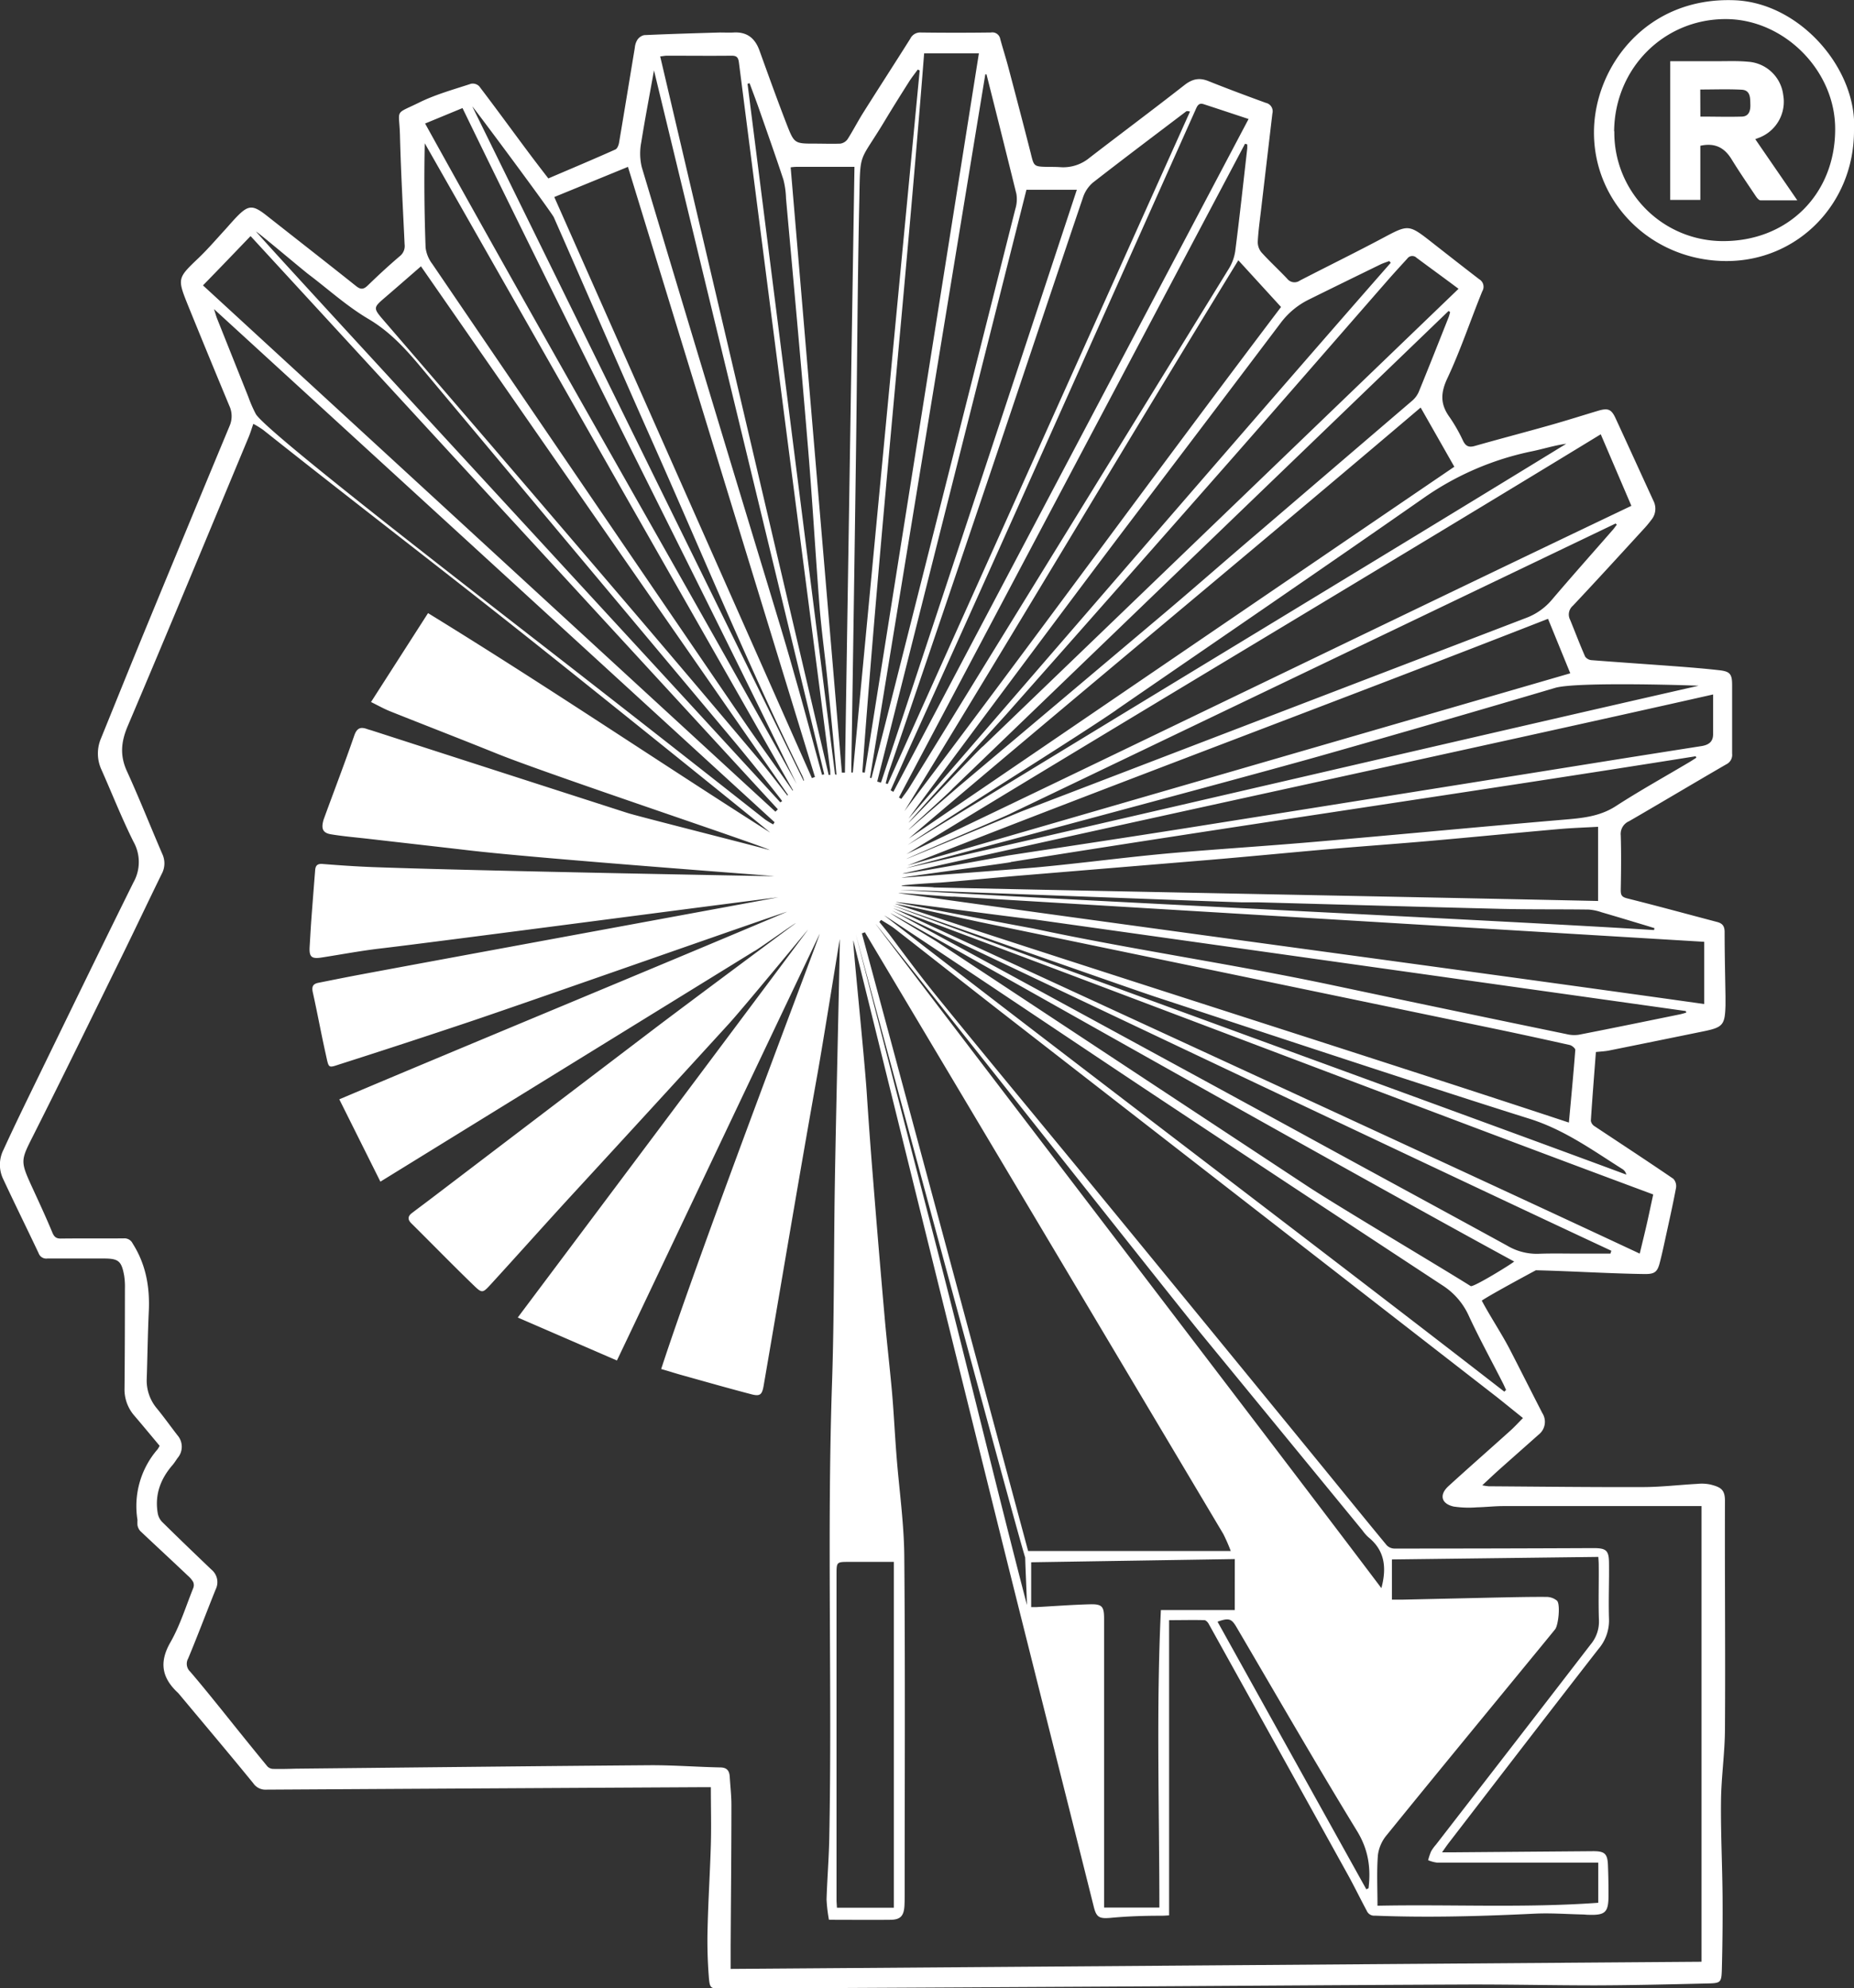 <svg id="Capa_1" data-name="Capa 1" xmlns="http://www.w3.org/2000/svg" viewBox="0 0 492.26 527.96"><rect x="0" y="0" width="492.26" height="527.96" fill="#333333" stroke="none"/><path d="M74.12,397.6c-2.3-2.75-4.46-5.37-6.66-7.94a10.59,10.59,0,0,1-2.66-7.3c.09-8.85.1-17.7.11-26.54a19,19,0,0,0-.2-3.38c-.7-3.92-1.52-4.57-5.41-4.57-5,0-10,0-15,0a2.14,2.14,0,0,1-2.3-1.4c-3.15-6.66-6.42-13.27-9.53-19.95a8.79,8.79,0,0,1,.21-7.56c3-6.56,6.2-13.09,9.37-19.6,8.35-17.15,16.67-34.31,25.14-51.4a11,11,0,0,0,0-10.75c-3.11-6.23-5.67-12.74-8.5-19.12a10.22,10.22,0,0,1-.14-8.32c3.95-9.73,7.87-19.47,11.87-29.18q11.09-26.91,22.27-53.78a6.53,6.53,0,0,0-.06-5.37q-5.55-13.33-11-26.74c-2.86-7.11-2.75-7.18,2.81-12.49,2.3-2.2,4.4-4.62,6.57-7,1.13-1.22,2.2-2.5,3.34-3.7,3.32-3.48,4.45-3.53,8.23-.55,7.88,6.21,15.8,12.38,23.65,18.64,1.24,1,2,1,3.16-.12,2.76-2.68,5.59-5.3,8.52-7.79a3.41,3.41,0,0,0,1.26-3.09c-.45-9.7-1-19.4-1.24-29.11-.21-7.06-1.58-5.29,5.08-8.57,4.36-2.16,9.15-3.47,13.8-5a2.43,2.43,0,0,1,2.15.65c4.31,5.65,8.49,11.4,12.74,17.1,1.86,2.5,3.78,5,5.63,7.39,6-2.57,11.94-5.06,17.81-7.69.55-.25.91-1.3,1-2,1.41-8.31,2.76-16.64,4.15-25a4.89,4.89,0,0,1,.65-2.07,3,3,0,0,1,1.81-1.29c6.71-.31,13.43-.5,20.14-.7,1.2,0,2.4.06,3.59,0,3.59-.22,5.73,1.51,6.91,4.79,2.37,6.57,4.73,13.13,7.25,19.64,2,5.12,2.09,5.08,7.63,5.08,2.2,0,4.4.09,6.59,0a2.89,2.89,0,0,0,1.91-1.16c1.5-2.35,2.77-4.85,4.26-7.2,4.11-6.53,8.31-13,12.41-19.52a2.92,2.92,0,0,1,2.85-1.63q9.27.12,18.55,0a2.12,2.12,0,0,1,2.47,1.7c.68,2.5,1.48,5,2.14,7.47,2,7.57,4,15.15,5.93,22.75.9,3.66.77,3.69,4.68,3.77,1.06,0,2.13,0,3.19.07a10.91,10.91,0,0,0,7.77-2.49c8.37-6.45,16.85-12.77,25.18-19.29,2.07-1.62,3.93-2.07,6.38-1.08,5,2,10.16,3.93,15.28,5.79a2.29,2.29,0,0,1,1.71,2.84c-1,8.51-2,17-3,25.53-.33,2.84-.74,5.68-.88,8.53a4.28,4.28,0,0,0,1,2.82c2.18,2.41,4.59,4.61,6.84,7a2.45,2.45,0,0,0,3.34.46c7.32-3.78,14.72-7.41,22-11.28,6.77-3.61,6.89-3.69,12.87,1,4.24,3.32,8.48,6.65,12.75,9.93a2.31,2.31,0,0,1,.81,3.2c-3.13,7.69-5.75,15.61-9.27,23.11-1.85,3.94-1.87,6.93.6,10.32a43,43,0,0,1,3.55,6.23c.71,1.45,1.51,1.87,3.11,1.42,6.71-1.91,13.46-3.67,20.17-5.57,4.22-1.19,8.4-2.53,12.6-3.78,2.62-.78,3.52-.44,4.64,2,3.37,7.29,6.69,14.61,10.05,21.91a4.62,4.62,0,0,1-.56,5.06c-.56.74-1.14,1.47-1.77,2.15-6.33,6.91-12.65,13.84-19.07,20.66a3.05,3.05,0,0,0-.73,3.71c1.34,3.26,2.57,6.56,4,9.79a2.31,2.31,0,0,0,1.69.94c7.56.59,15.12,1.09,22.68,1.66,3.7.28,7.41.58,11.11,1,3,.32,3.54,1,3.54,4,0,6.06,0,12.11,0,18.16a2.78,2.78,0,0,1-1.57,2.85c-8.63,5-17.19,10.12-25.81,15.11a3.67,3.67,0,0,0-2.19,3.74c.15,4.85.09,9.71,0,14.56,0,1.34.28,1.82,1.75,2.19,8,2,15.93,4.17,23.89,6.27,1.42.38,1.94,1.15,1.94,2.7,0,5.65.14,11.3.23,17,0,.79,0,1.59,0,2.39-.14,5.21-.67,5.87-5.72,6.91q-12.58,2.58-25.19,5.12c-1.09.22-2.23.26-3.5.4-.46,6.1-.95,12.18-1.34,18.26a2.13,2.13,0,0,0,1,1.45c7,4.65,14,9.23,20.89,13.94a2.84,2.84,0,0,1,.73,2.39c-.79,4.24-1.74,8.45-2.66,12.67-.51,2.34-1,4.67-1.6,7-.66,2.7-1.38,3.27-4.07,3.24-9-.11-19.92-.8-28.89-1,0,0-11.81,6.32-14.36,8.06,2.19,4.14,5.31,8.82,7.47,13,2.9,5.61,5.72,11.26,8.61,16.87a4.31,4.31,0,0,1-1,5.73c-3.37,3-6.77,6-10.14,9-1.52,1.35-3,2.76-4.81,4.44a14.08,14.08,0,0,0,1.71.26c13.64.09,27.27.26,40.91.21,4.84,0,9.67-.59,14.52-.85a11.16,11.16,0,0,1,3.37.16c2.83.71,3.94,1.34,3.93,4.41-.07,20.09.13,40.18,0,60.26,0,6.51-1,13-1.05,19.51-.09,8.37.34,16.75.41,25.13q.07,9.78-.19,19.54c-.1,3.36-.32,3.57-3.6,3.65-10,.24-19.94.48-29.91.51-11.64,0-23.28-.27-34.92-.22-32.26.13-64.51.38-96.77.56q-50.18.28-100.36.52c-2.85,0-3.15,0-3.39-2.88a122.92,122.92,0,0,1-.34-13.3c.17-7.37.65-14.73.86-22.09.14-5,0-9.95,0-15.21h-2.73q-57.66.31-115.33.65a3.88,3.88,0,0,1-3.44-1.71c-6.47-7.93-13.08-15.75-19.64-23.61a5.66,5.66,0,0,0-.4-.44c-4.18-3.9-5-8-2-13.28,2.59-4.51,4.15-9.62,6.11-14.49A2.08,2.08,0,0,0,83,433.7a7,7,0,0,0-1.43-1.65c-4.2-4-8.44-7.89-12.63-11.86a3.28,3.28,0,0,1-.7-1.52,12.76,12.76,0,0,1,0-1.39,23,23,0,0,1,5.35-18.76A6.22,6.22,0,0,0,74.12,397.6ZM237.27,246.35c0-.1-62.35-4.66-81-6.86-9-1.05-18-2.06-26.92-3.09-3.24-.37-6.49-.64-9.7-1.17-2.09-.34-2.61-1.36-2.13-3.38a6.09,6.09,0,0,1,.25-.83c2.66-7.3,5.46-14.57,8-21.93.7-2.06,1.64-2.47,3.46-1.81.44.16.89.26,1.34.41q33.85,10.94,67.72,21.85c2.87.93,34.91,9,37.8,9.87-.75-.79-58.8-20.1-72.42-25.61-9.42-3.81-18.91-7.47-28.35-11.24-1.62-.65-3.15-1.52-5.07-2.46l15.14-23.61c31.24,19.18,60.23,38.82,90.84,58.27-1.34-1.24-42.91-34.73-63.1-50.79-23.88-19-47.55-37.09-71.45-56.08A22.77,22.77,0,0,0,99,126.23c-.54,1.55-.74,2.3-1.24,3.52-10.66,25.58-21.25,51.18-32.09,76.69-1.77,4.17-2.15,7.81-.24,12,3.31,7.25,6.24,14.67,9.4,22a5.87,5.87,0,0,1-.16,5.32c-3.6,7.34-7.08,14.73-10.69,22.07-7.7,15.69-15.36,31.4-23.22,47-3.57,7.09-3.75,7-.4,14.3,1.8,3.92,3.62,7.83,5.27,11.82.49,1.16,1,1.63,2.25,1.62,5.58-.07,11.17,0,16.76-.05a2.39,2.39,0,0,1,2.32,1.36c3.51,5.51,4.58,11.52,4.29,17.93-.28,6-.35,12-.55,17.95a11.5,11.5,0,0,0,2.7,7.93c1.89,2.31,3.63,4.75,5.46,7.12a4.61,4.61,0,0,1,.06,6c-.47.65-.88,1.34-1.4,1.94-3.16,3.66-4.72,7.83-3.91,12.69a4.47,4.47,0,0,0,1.11,2.31c4.35,4.29,8.76,8.53,13.18,12.75A4.3,4.3,0,0,1,89,435.74c-2.46,6.11-4.77,12.27-7.3,18.34a2.86,2.86,0,0,0,.54,3.5c2.86,3.33,5.61,6.75,8.37,10.16,4,5,8.06,10.05,12.13,15a2.19,2.19,0,0,0,1.49.66c2,.05,4,0,6-.06,31.53-.32,63.05-.68,94.58-.92,6,0,12.09.46,18.14.59,1.83,0,2.46.91,2.55,2.53.15,2.52.45,5,.44,7.56,0,12.38-.13,24.75-.2,37.12,0,2,0,4,0,6.29l257.78-1.9v-121h-2.35q-25.14,0-50.29,0c-2.32,0-4.64.28-7,.33a27.29,27.29,0,0,1-6.14-.2c-3.34-.73-3.93-3.13-1.42-5.42,5.4-4.93,10.9-9.75,16.33-14.64,1.2-1.07,2.28-2.27,3.46-3.45-2.57-2.05-4.78-3.86-7-5.62q-65-50.48-130-101c-9.92-7.71-19.78-15.5-29.69-23.23-1.17-.91-2.49-1.62-3.73-2.42l-.48.53c1.12,1.39,2.27,2.77,3.33,4.2,3.92,5.28,7.86,10.54,12,15.65,14.84,18.28,29.91,36.38,44.85,54.59q28.47,34.71,56.86,69.46c5.89,7.21,11.75,14.45,17.68,21.62a2.91,2.91,0,0,0,2,.88q26.44,0,52.88-.12c3.3,0,4.1.54,4.14,3.82.07,5-.16,10,0,15a11.62,11.62,0,0,1-2.82,8c-13.28,17.06-26.43,34.2-39.62,51.33-.59.75-1.12,1.55-1.89,2.63h2.64l37.51-.3c3,0,3.78.64,3.9,3.69.11,2.66.15,5.32.15,8,0,4.58-.84,5.36-5.39,5.2-.46,0-.93-.07-1.39-.08-4.26-.09-8.52-.42-12.76-.22-14.16.68-28.31,1.1-42.48.53a2.12,2.12,0,0,1-2.15-1.26c-1.48-2.75-3.41-6.66-4.92-9.4q-18.53-33.46-37.11-66.9c-.22-.39-.72-.9-1.1-.91-3-.08-6.08,0-9.37,0v78.39c-1.06.07-1.43.1-2.26.1-4.35,0-8.7.14-13,.54-3.19.29-4,0-4.72-2.85C314.14,488,306,455.88,298,423.76c-12.55-50.49-39.43-159.38-39.68-160.33-.27.27,2.89,30.37,3.56,40.57q.76,11.65,1.71,23.28,1.42,17.91,3,35.8c.59,6.8,1.39,13.59,2,20.39.48,5.56.74,11.14,1.18,16.71.69,8.94,2,17.88,2.07,26.83.26,29.86.1,59.73.1,89.6,0,1.06,0,2.13-.06,3.19-.17,2.67-1.09,3.64-3.7,3.67-5.38.06-10.76,0-16.34,0a39.65,39.65,0,0,1-.64-5.39c.16-5.38.61-10.75.72-16.12.79-40.3-.63-80.61.73-120.92.6-17.67.46-35.37.75-53.05.31-19.42,1.44-65.61,1.31-64.91-.48,2.69-4.43,27.45-5.92,35.77-4.93,27.54-9.53,55.14-14.28,82.72-.43,2.5-.94,3-3.49,2.29-6.17-1.61-12.3-3.37-18.44-5.08-1.65-.46-3.27-1-5.29-1.56,10.72-32.9,42.29-115.49,42.1-115.57-1.48,3-52.65,110.88-53.85,113.3l-26.33-11.41c23-30.67,77.51-103.46,77.06-103-.26.24-17.28,20.93-21.09,25.09q-20.59,22.55-41.25,45c-7.36,8-14.63,16.18-22,24.23-2,2.17-2.22,2.26-4.32.23-5.64-5.45-11.11-11.07-16.68-16.59-1.12-1.11-.8-2,.27-2.77,1.69-1.29,3.4-2.55,5.09-3.84q29.44-22.41,58.9-44.82c8.15-6.2,36.94-27.6,37.83-28.24-.11-.14-10.88,7.56-11,7.41l-99.28,61.22-10.91-21.86c31.19-13.22,87.81-36.63,118.83-49.78-.07-.2-66.21,23.12-84.35,29.22q-16.91,5.67-33.9,11.1c-3.64,1.16-3.3,1.43-4.18-2.54-1.22-5.45-2.22-10.94-3.43-16.39-.34-1.51,0-2.27,1.5-2.56,3.38-.67,6.77-1.36,10.16-2,20.31-3.82,112.55-20.77,111.91-20.69-10.76,1.28-91.93,12-105.86,13.61-5.14.61-10.24,1.58-15.36,2.37-2.73.43-3.37-.17-3.19-2.94.15-2.45.28-4.91.46-7.36.32-4.31.66-8.62,1-12.92.1-1.2.6-1.72,1.94-1.62,4.44.35,8.88.66,13.32.83C158.05,244.94,236.16,246.35,237.27,246.35Zm24.11,14.89-.8.3q22.07,82,44.14,164h53.8a45,45,0,0,0-2-4.56Q309,341.12,261.38,261.24ZM401.31,438.46c1,0,1.74,0,2.53,0l24.93-.56c4.52-.09,9-.2,13.56-.17a4.4,4.4,0,0,1,2.81,1c.94.91.39,6.5-.51,7.62-2.39,2.94-4.79,5.86-7.2,8.79-12.51,15.26-25.07,30.5-37.5,45.84a10.31,10.31,0,0,0-2.34,5.32c-.34,4.35-.11,8.74-.11,13.43,19.46-.4,39,.64,58.62-.78V508.29h-2.49q-20.14,0-40.3,0a9.18,9.18,0,0,1-2.38-.65,16.9,16.9,0,0,1,.78-2.34,11,11,0,0,1,1.29-1.78q7.38-9.54,14.77-19.09,13.16-17,26.32-34.1a9.41,9.41,0,0,0,2.19-6.4c-.18-4.91,0-9.84-.06-14.76,0-.64-.06-1.28-.1-2.06l-54.81.67Zm-154-218.16.81-.31q-24.8-80.91-49.65-162L178.91,66ZM456.76,129c-57.33,35-127.17,76.59-184.33,111.48C332.31,211.9,404.89,176.6,464.89,148ZM85.63,89.46l152,139.76.64-.64L98.27,76.37C94.13,80.67,90,85,85.63,89.46Zm166.13,130,.43,0c0-.67,0-1.35-.12-2q-6.09-47.1-12.19-94.2-6-46.5-11.95-93c-.18-1.41-.66-1.8-2-1.79-5.7.06-11.39,0-17.09,0-.52,0-1,.11-1.81.19Q229.43,124.2,251.76,219.43Zm19.33,29.45c.08.16,8.53.27,8.6.43,58.73,1.27,117.57,2.32,176.36,3.59V233.23c-3.54.2-6.91.3-10.27.6-11.38,1-22.75,2.13-34.14,3.13-8.87.78-17.76,1.41-26.63,2.17-10.79.94-21.57,2-32.37,2.91q-24.13,2-48.29,4c-7.6.61-15.29,1.4-22.89,2C280.79,248.07,271.74,248.59,271.09,248.88Zm88.5,178.77-54.06.85v11.9c.54,0,1,0,1.43,0,4.71-.25,9.41-.61,14.12-.74,3.3-.09,3.81.57,3.81,3.83q0,37.11,0,74.21v2.49h14.68c0-26.37-.85-52.6.4-79h19.61ZM448.3,311.77c.62-6.74,1.22-13,1.7-19.3,0-.4-.88-1.16-1.46-1.29q-10.41-2.34-20.85-4.51Q359.88,272.58,292,258.54c-2.93-.61-22.61-5-22.64-4.85C324.3,271.84,393,293.48,448.3,311.77Zm35.92-48L284.94,251.76c0,.18-14.63-1.1-14.65-.92,66.39,9.33,147.39,20.1,213.93,29.45ZM266.9,221.69l.53.19Q307.57,132.6,347.7,43.31c-.72-.19-.92-.14-1.08,0-8.24,6.26-16.52,12.48-24.69,18.85a8.83,8.83,0,0,0-2.64,3.95c-8.24,24.33-16.35,48.71-24.57,73.06q-13.38,39.59-26.87,79.15C267.47,219.4,267.22,220.55,266.9,221.69Zm1.67,33c-.08.19,141.13,65,198.54,91.88.65-2.73,1.27-5.21,1.84-7.71s1.12-5.16,1.74-8C412.43,309.22,326.85,276.44,268.57,254.73ZM408.94,121.9c-42.8,36.41-93.12,78-135.93,114.46,45.76-31.16,99-67.51,144.87-98.74ZM242.19,223.63l.12-.07L144.52,51.72c-.2,9.36-.11,18.54.22,27.71a9,9,0,0,0,1.78,4.34q41.4,60.86,82.89,121.64C233.59,211.54,238,217.54,242.19,223.63Zm-1.38,1.31.15-.19L143.51,84.4c-3.08,2.68-6.26,5.46-9.46,8.21s-3.3,2.83-.47,6.11q14.34,16.64,28.66,33.29,19.23,22.43,38.41,44.89,16.26,19.08,32.4,38.24C235.74,218.32,238.23,221.67,240.81,224.94ZM273,232.1c.18.18,19.53-20.39,19.71-20.21L419,90.37c-4-3-7.59-5.59-11.15-8.24a1.61,1.61,0,0,0-2.44.2c-1.82,2-3.67,4-5.46,6.06-13.51,15.47-27,31-40.54,46.42Q329.25,169.1,299,203.29C296.65,205.92,275.27,229.41,273,232.1ZM442.76,178c-56.39,22.07-114,43.43-170.09,65.52,58.2-16.9,117.6-34.09,176-51.05C446.76,187.8,444.8,183,442.76,178ZM269.07,520.26V428.43H257c-3.07,0-3.15.08-3.15,3.13v86.56c0,.7.07,1.4.11,2.14ZM360.53,82.79C331,131,301.16,181.32,271.87,229.09c33.32-44,67.19-90.55,100-133.89ZM486.6,198.09c-63,14.22-152.84,33.48-215.21,47.56.27.35,28-4.79,28.15-4.82,15.76-2.41,31.53-4.78,47.28-7.27Q403.91,224.5,461,215.35q11.22-1.78,22.44-3.54c1.86-.29,3.15-1.06,3.15-3.15C486.6,205.28,486.6,201.9,486.6,198.09ZM275.93,32.38l-.52-.22c-.73,1-1.51,2-2.17,3-2.19,3.46-4.37,6.92-6.48,10.43-7.17,11.95-6.57,7.65-6.88,22.07-.47,22-.55,44-.86,66q-.57,41.48-1.23,82.94c0,.74,0,1.47,0,2.21l.39,0Q267,125.59,275.93,32.38Zm-7.72,191.16.73.41L363.25,45.28c-4.2-1.39-8.07-2.68-11.94-3.94-1.35-.44-1.72.55-2.15,1.52q-23.67,53-47.39,106-14.43,32.23-29,64.42C271.23,216.72,269.73,220.14,268.21,223.54Zm-5.48-3.32.39.08q1.89-7.38,3.76-14.74,17.24-68.19,34.44-136.37a8.76,8.76,0,0,0,.29-4C299,54.61,296.34,44,293.67,33.42h-.32Q278,126.81,262.73,220.22ZM241.67,58.12q6.81,80.51,13.6,160.72l.81,0q1.26-80.34,2.53-160.86H243.28C242.88,58,242.48,58,241.67,58.12Zm24.87,198.66C313,292.87,384.7,347.13,431.15,383.22l.47-.45c-.29-.63-.57-1.28-.89-1.9-3-5.91-6.21-11.75-9-17.77a18.7,18.7,0,0,0-7-8.1q-35.74-23.47-71.38-47.11C327.45,297.4,266.67,256.59,266.54,256.78Zm33.57-27.09c.06.14-27.74,11.93-27.68,12.07,1-.36,29.82-12.34,30.79-12.72L436.85,177.8a16.48,16.48,0,0,0,6.92-4.84c5.34-6.28,10.83-12.44,16.25-18.65.35-.4.63-.85,1-1.28l-.31-.34Zm-23-201.84c-5,63.8-11.77,127.25-16.41,190.91l.65.08q15.14-95.38,30.3-191ZM273,231c.16.15,88.11-102.09,128-147.54L400.6,83c-.78.3-1.58.54-2.33.9-6.33,3.09-12.66,6.18-19,9.32a20.79,20.79,0,0,0-7.46,6.17q-20.06,26.58-40.21,53.11C315.55,173.65,273.78,229.83,273,231Zm27.11,11.62c0,.12-29,4-29,4.15,2-.11,33.6-2.56,35.6-2.74,12.24-1.12,24.81-2.85,37.06-3.9s24.65-1.83,37-2.9c22-1.9,43.94-4,65.92-5.87,4.93-.42,9.68-.78,14.06-3.61,6.41-4.15,13.1-7.86,19.67-11.77.58-.35,1.14-.73,1.72-1.09l-.18-.39C421.61,224.13,360.41,232.91,300.11,242.58ZM88.56,95.76c.4,1.24.57,1.9.82,2.52L97.65,119a35.24,35.24,0,0,0,2,4.6c2.74,4.81,60.84,49.47,87.36,70.16q24,18.71,47.83,37.5a20.77,20.77,0,0,0,2.18,1.33l.39-.57Zm56.05-49.28c33.74,61,69.17,122.13,98.65,175.4-26.44-54.49-58.43-117.06-88.72-179.5ZM433.77,348.67c-47.43-25.76-165.5-92.7-165.62-92.51,1.78,1.26,10.83,6.58,12.64,7.78q49.07,32.4,98.15,64.76c8.2,5.4,35,21.28,43.28,26.49C422.87,355.6,432.86,349.47,433.77,348.67ZM284.56,223.2c.12.13-11.67,10.68-11.55,10.81.49-.38,12.92-11.17,13.4-11.57q27.38-23.06,54.73-46.14c8.17-6.91,16.22-14,24.35-20.92q20.6-17.65,41.2-35.29a6.52,6.52,0,0,0,1.74-2.33c2.69-6.58,5.3-13.19,7.92-19.8.18-.45.28-.94.42-1.41l-.41-.3ZM304.27,64.08,264.65,221.22l1,.29q26-78.6,52-157.43Zm-35.7,191.37S352.31,301,378.23,315.17c17.89,9.8,35.83,19.49,53.71,29.3a15.36,15.36,0,0,0,8.15,2.15c3.58-.14,7.17-.05,10.76-.05h8.48l.24-.76C406.14,320.89,268.57,255.45,268.57,255.45Zm1.85-30,.63.37c.66-.93,1.37-1.83,2-2.8q10.67-17.3,21.29-34.61,31.8-51.62,63.58-103.23a12.48,12.48,0,0,0,1.78-4.74c1.17-9.08,2.15-18.17,3.19-27.26a9,9,0,0,0,0-1.16l-.58-.17Zm35.66,32.34c0,.18-36.4-4.74-36.41-4.56s36.23,7,36.35,7c26.19,5.59,52.75,9.41,79,14.95q31.29,6.63,62.63,13.1a8.53,8.53,0,0,0,3.33.16c8.93-1.74,17.85-3.58,26.76-5.4.58-.12,1.14-.3,1.71-.46l-.09-.42ZM250,219.43l.59-.14L205.38,32.36C204.2,39,203,45.21,202,51.48a15.55,15.55,0,0,0,.14,6.59q16.5,55.12,33.24,110.18c2.47,8.19,5,16.37,7.29,24.59C245.22,201.68,247.55,210.56,250,219.43Zm232.76-23.65c-.27-.07-32.3-1.15-38.11.56q-30.41,9-60.88,17.65c-23.05,6.58-111.35,30-111.3,30.2C326.43,231.94,428.15,208.16,482.72,195.78Zm-154.56,6.4c-11.13,7.67-44.36,28.24-55.49,35.9,50.93-31.22,124-75.34,174.89-106.56-3.14.42-6.09,1.38-9.1,2a77.1,77.1,0,0,0-28.7,12.35C382.67,164.82,355.37,183.44,328.16,202.18ZM245.09,221l.14,0a9.38,9.38,0,0,0-.43-1.23c-14.41-29.35-26.81-59.54-40.1-89.36-8.74-19.63-17.24-39.35-25.9-59-.61-1.4-21.53-29.54-21.65-29.45C185,98.69,217.29,164.27,245.09,221Zm-6.15,5.73.47-.32c-.42-.7-8.91-11.29-12.75-15.88q-41.44-49.47-82.88-99c-4.17-5-8.38-9.7-14.18-13.13S119,90.57,113.74,86.59c-1.62-1.22-12.33-10.29-14-11.43C99.5,75.41,195.3,179.14,238.94,226.76Zm14.51-7.43.39.1c-.31-3.4-.61-6.79-.93-10.18-.49-5.15-1-10.29-1.52-15.43-.64-6.13-1.48-12.25-2-18.4-1.17-14.93-2-29.89-3.28-44.81-1.77-21.4-3.75-42.79-5.67-64.18a22.74,22.74,0,0,0-.69-5c-2.09-6.35-4.34-12.65-6.55-19-.78-2.21-1.62-4.4-2.43-6.61l-.55.13Zm86.19,59.43c-.08.21-70.63-24.73-70.7-24.52,41.37,15.41,153.23,56,194.6,71.38a2.25,2.25,0,0,0-1-1.45c-7.92-5-15.43-10.47-24.73-13.39C407.57,301.29,342.21,279.54,339.64,278.76Zm58.88,156.65c1.45-5.45.89-10-3.46-13.5a11.39,11.39,0,0,1-1.57-1.8l-42.86-52.26c-7.59-9.25-85.79-108.22-86.39-108.8C264.13,259.15,374.26,403.16,398.52,435.41Zm-4,80,.59-.3c.62-5.3,0-10.08-2.95-15-10.95-17.91-21.43-36.12-32.06-54.23-1.36-2.33-2-2.63-5.09-1.54Zm76.39-254.74.11-.5-1.84-.57c-4.07-1.22-8.13-2.46-12.2-3.64a13,13,0,0,0-3.43-.72c-7.91-.11-15.82,0-23.73-.2-21.32-.52-42.64-1.15-64-1.72-1.36,0-2.72,0-4.08,0,0,.1-90.91-3.41-90.92-3.31C307.2,252.33,434.48,258.3,470.87,260.65ZM304.41,439.89c-.07-3-.4-9.63-.47-12.63-2.24-6.73-45-165.6-45-165.6q10.47,40.68,21,81.36C288,374.11,296.32,408.82,304.41,439.89Z" transform="translate(-31.74 -13.68)" fill="#fff"/><path d="M524,48.41C524,67.77,509.07,83,490.16,83c-19.69,0-35.38-15.29-35.2-34.47.16-17,13.77-35.67,37.25-34.79C509.84,14.38,525,32.27,524,48.41Zm-63.64.15A28.83,28.83,0,0,0,489,77.7C506.3,77.85,519,65.32,519,48c.07-15.5-13.47-29.18-28.94-29.25C473.57,18.66,460.45,31.8,460.31,48.56Z" transform="translate(-31.74 -13.68)" fill="#fff"/><path d="M475.21,29.93c4.29,0,8.47,0,12.64,0,2.66,0,5.33-.11,8,.14a10.08,10.08,0,0,1,9.36,8.85,10.24,10.24,0,0,1-6.66,11.42l-.76.3,11.16,16.24c-3.74,0-6.76,0-9.77,0-.43,0-.93-.63-1.23-1.07-2.18-3.26-4.4-6.49-6.45-9.83-1.89-3.09-4.43-4.45-8.3-3.59V66.77h-8Zm8,14.71c3.8,0,7.44.11,11.07,0,1.84-.08,2.25-1.58,2.2-3.2s.11-3.81-2.3-3.94c-3.62-.19-7.26-.05-11-.05Z" transform="translate(-31.74 -13.68)" fill="#fff"/></svg>